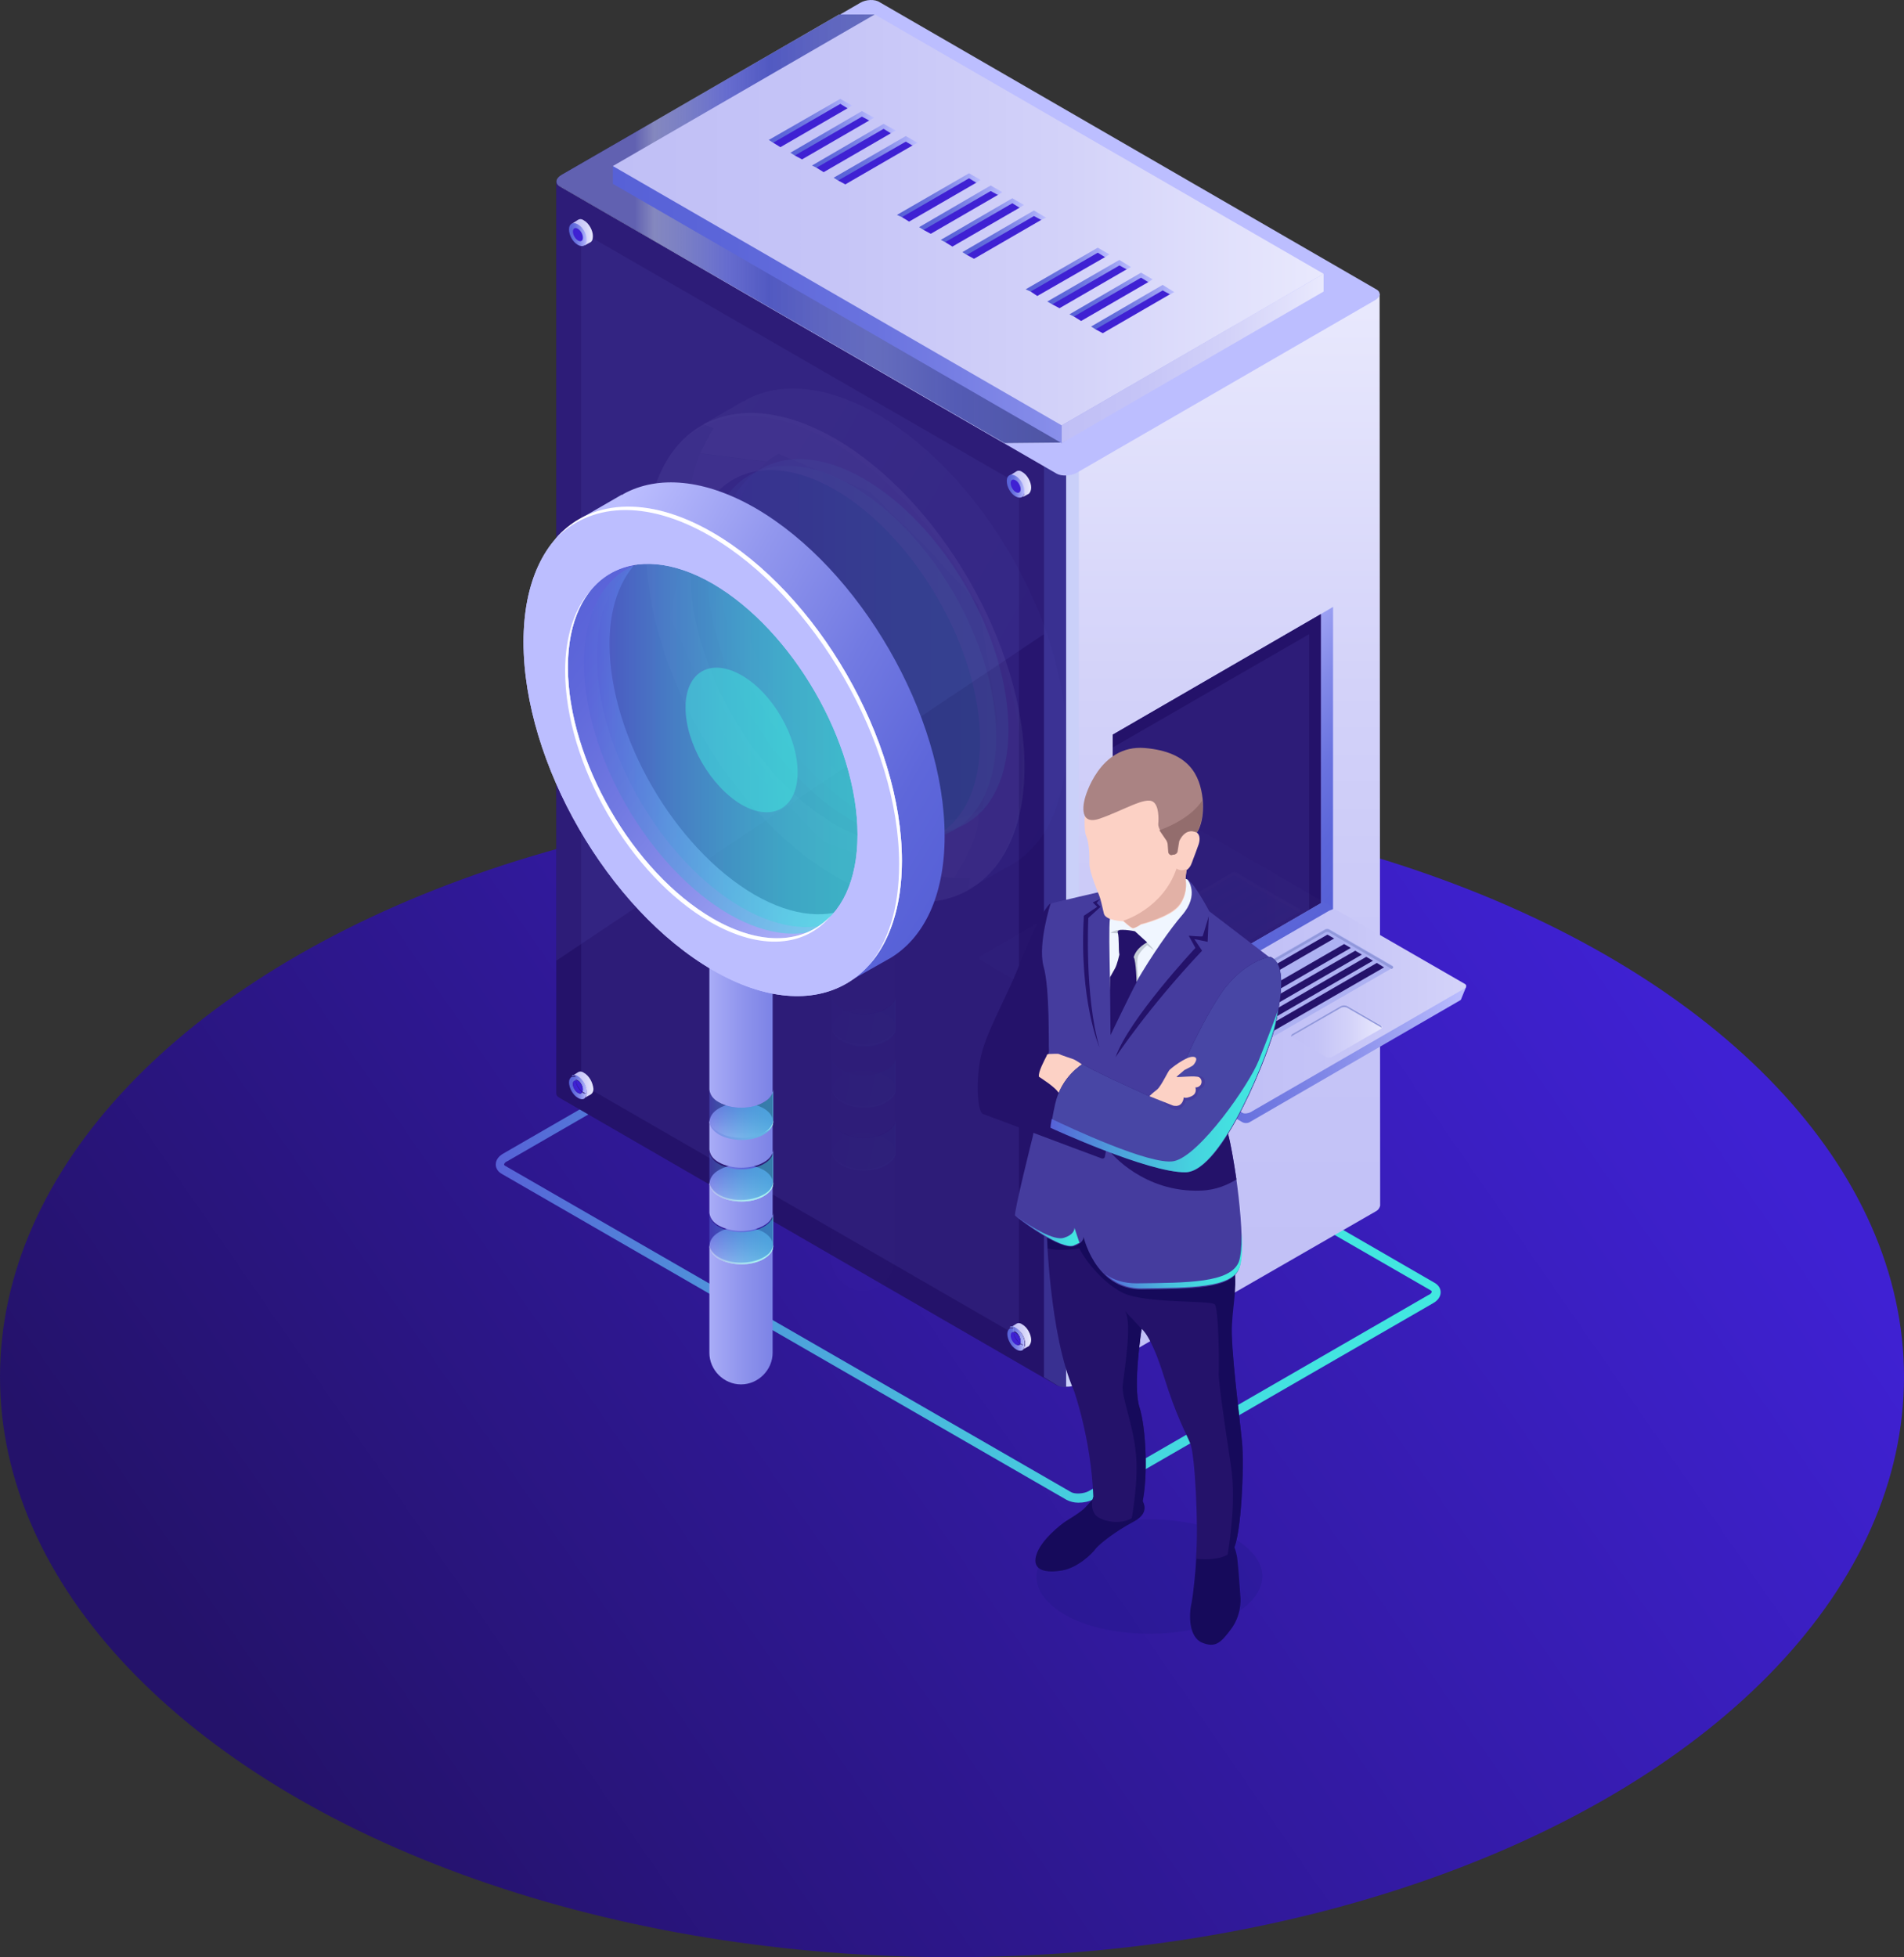 <svg width="361" height="371" viewBox="0 0 361 371" fill="none" xmlns="http://www.w3.org/2000/svg">
<rect x="0" y="0" width="361" height="371" fill="#333333" stroke="none"/>
<ellipse cx="180.5" cy="261" rx="180.5" ry="110" fill="url(#paint0_linear)"/>
<path d="M207.295 284.215L271.674 247.057C272.621 246.53 273.146 245.793 273.146 244.951C273.146 244.215 272.726 243.583 271.989 243.162L164.901 181.267C163.534 180.53 161.325 180.53 159.852 181.478L95.473 218.636C94.526 219.162 94 219.899 94 220.741C94 221.478 94.421 222.109 95.157 222.53L202.245 284.32C202.876 284.636 203.613 284.846 204.454 284.846C205.506 284.846 206.453 284.636 207.295 284.215ZM95.894 221.057C95.683 220.951 95.578 220.846 95.578 220.741C95.578 220.636 95.683 220.32 96.209 220.109L160.588 182.951C161.535 182.425 163.218 182.32 163.954 182.741L271.148 244.53C271.358 244.636 271.463 244.741 271.463 244.846C271.463 244.951 271.358 245.267 270.832 245.478L206.453 282.636C205.506 283.162 203.823 283.267 203.087 282.846L95.894 221.057Z" fill="url(#paint1_linear)"/>
<path d="M200.983 80.319H211.292C209.714 76.846 208.767 74.635 208.767 74.635L105.466 34.319V206.951C105.466 206.951 105.466 206.951 105.466 207.056V207.267C105.466 207.583 105.677 207.899 106.097 208.109L200.247 262.53C200.457 262.636 200.667 262.741 200.878 262.741V80.319H200.983Z" fill="#24126A"/>
<path d="M261.575 55.688L202.14 89.583V193.478V262.846C202.771 262.846 203.508 262.636 204.034 262.32L260.734 229.688C261.365 229.372 261.575 228.951 261.68 228.53L261.575 55.688Z" fill="url(#paint2_linear)"/>
<path d="M197.932 37.688V191.056V235.793V261.057L200.352 262.53C200.772 262.846 201.404 262.951 202.14 262.951C202.876 262.951 202.876 262.53 203.402 262.215L203.928 262.004L203.402 235.478V193.899L204.665 37.688H197.932Z" fill="#393091"/>
<path d="M204.559 235.793V194.951V88.214L202.14 89.582V193.477V262.846C202.245 262.846 202.456 262.846 202.561 262.846H202.666C202.982 262.846 203.297 262.741 203.613 262.636C203.613 262.636 203.613 262.636 203.718 262.636C203.823 262.53 204.034 262.53 204.139 262.425L204.665 262.109V235.793H204.559Z" fill="#CAD0F9"/>
<g opacity="0.51">
<path opacity="0.51" d="M110.2 43.898L193.199 91.793V253.372L110.2 205.478V43.898Z" fill="#453C9E"/>
</g>
<g opacity="0.51">
<path opacity="0.51" d="M105.466 182.109L197.932 120.214V88.319L105.466 34.424V182.109Z" fill="#453C9E"/>
</g>
<path d="M200.352 89.793L106.203 35.372C105.256 34.846 105.361 33.898 106.518 33.267L163.113 0.53C164.165 -0.102 165.848 -0.207 166.795 0.424L260.944 54.846C261.891 55.372 261.786 56.319 260.628 56.951L204.034 89.688C202.982 90.214 201.299 90.319 200.352 89.793Z" fill="#BCBEFF"/>
<path d="M165.848 2.74H159.115L106.413 33.161C105.361 33.793 105.151 34.74 106.097 35.267L108.622 36.74L190.464 84.004L201.193 83.898L165.848 2.74Z" fill="url(#paint3_linear)"/>
<path opacity="0.78" d="M165.848 2.74H159.115L106.413 33.161C105.361 33.793 105.151 34.74 106.097 35.267L108.622 36.74L190.464 84.004L201.193 83.898L165.848 2.74Z" fill="url(#paint4_linear)"/>
<path d="M165.848 6.109L120.614 32.319L116.196 31.477V34.846L201.299 84.004L244.428 54.635L165.848 6.109Z" fill="url(#paint5_linear)"/>
<path d="M250.951 51.898V55.267L201.299 84.004V80.635L250.951 51.898Z" fill="url(#paint6_linear)"/>
<path d="M201.299 80.635L116.196 31.477L165.848 2.74L250.95 51.898L201.299 80.635Z" fill="url(#paint7_linear)"/>
<path d="M147.965 27.898L146.597 27.056L146.703 26.424L159.326 19.161L161.009 20.003L160.694 20.529L147.965 27.898Z" fill="#3F21D3"/>
<path d="M159.326 19.688L160.693 20.53L161.535 20.003L159.326 18.74L145.756 26.53L146.597 27.056L159.326 19.688Z" fill="url(#paint8_linear)"/>
<path d="M152.068 30.213L150.7 29.477L150.805 28.845L163.429 21.477L165.112 22.319L164.796 22.845L152.068 30.213Z" fill="#3F21D3"/>
<path d="M163.429 22.109L164.796 22.846L165.743 22.319L163.429 21.056L149.858 28.951L150.7 29.477L163.429 22.109Z" fill="url(#paint9_linear)"/>
<path d="M156.17 32.635L154.803 31.792L154.908 31.161L167.531 23.898L169.214 24.74L168.899 25.266L156.17 32.635Z" fill="#3F21D3"/>
<path d="M167.531 24.424L168.899 25.267L169.845 24.74L167.531 23.477L153.961 31.372L154.802 31.793L167.531 24.424Z" fill="url(#paint10_linear)"/>
<path d="M160.273 34.95L158.905 34.214L159.01 33.582L171.634 26.213L173.422 27.056L173.001 27.582L160.273 34.95Z" fill="#3F21D3"/>
<path d="M171.739 26.846L173.001 27.582L173.948 27.056L171.739 25.793L158.064 33.688L158.905 34.214L171.739 26.846Z" fill="url(#paint11_linear)"/>
<path d="M172.37 42.003L171.003 41.161L171.108 40.529L183.626 33.266L185.414 34.108L185.099 34.635L172.37 42.003Z" fill="#3F21D3"/>
<path d="M183.731 33.793L185.099 34.635L185.94 34.109L183.731 32.846L170.056 40.74L171.003 41.161L183.731 33.793Z" fill="url(#paint12_linear)"/>
<path d="M176.473 44.319L175.105 43.582L175.21 42.95L187.834 35.582L189.517 36.424L189.201 36.95L176.473 44.319Z" fill="#3F21D3"/>
<path d="M187.834 36.214L189.201 36.951L190.043 36.425L187.834 35.161L174.264 43.056L175.105 43.582L187.834 36.214Z" fill="url(#paint13_linear)"/>
<path d="M180.575 46.74L179.208 45.898L179.313 45.266L191.936 38.003L193.619 38.845L193.304 39.371L180.575 46.74Z" fill="#3F21D3"/>
<path d="M191.936 38.53L193.304 39.372L194.145 38.846L191.936 37.582L178.366 45.477L179.208 45.898L191.936 38.53Z" fill="url(#paint14_linear)"/>
<path d="M184.678 49.056L183.31 48.319L183.416 47.687L196.039 40.319L197.722 41.161L197.406 41.687L184.678 49.056Z" fill="#3F21D3"/>
<path d="M196.039 40.951L197.406 41.688L198.353 41.267L196.039 39.898L182.469 47.793L183.31 48.319L196.039 40.951Z" fill="url(#paint15_linear)"/>
<path d="M196.67 56.108L195.408 55.266L195.513 54.635L208.031 47.371L209.819 48.213L209.504 48.74L196.67 56.108Z" fill="#3F21D3"/>
<path d="M208.136 47.898L209.504 48.74L210.345 48.214L208.136 46.951L194.461 54.846L195.408 55.267L208.136 47.898Z" fill="url(#paint16_linear)"/>
<path d="M200.878 58.424L199.51 57.687L199.615 57.056L212.134 49.687L213.922 50.529L213.606 51.056L200.878 58.424Z" fill="#3F21D3"/>
<path d="M212.239 50.319L213.606 51.056L214.448 50.635L212.239 49.267L198.563 57.161L199.51 57.688L212.239 50.319Z" fill="url(#paint17_linear)"/>
<path d="M204.98 60.845L203.613 60.003L203.718 59.371L216.236 52.108L218.025 52.95L217.709 53.477L204.98 60.845Z" fill="#3F21D3"/>
<path d="M216.341 52.635L217.709 53.477L218.551 52.951L216.341 51.688L202.771 59.582L203.613 60.003L216.341 52.635Z" fill="url(#paint18_linear)"/>
<path d="M209.083 63.161L207.716 62.424L207.821 61.792L220.444 54.424L222.127 55.266L221.812 55.792L209.083 63.161Z" fill="#3F21D3"/>
<path d="M220.444 55.056L221.812 55.793L222.653 55.372L220.444 54.003L206.874 61.898L207.715 62.425L220.444 55.056Z" fill="url(#paint19_linear)"/>
<path d="M252.739 172.32L210.976 196.425V139.267L252.739 115.056V172.32Z" fill="#BCBEFF"/>
<path d="M250.424 116.425V171.162L210.976 194.004V196.425L252.739 172.32V115.056L250.424 116.425Z" fill="url(#paint20_linear)"/>
<path d="M277.985 187.056L275.776 188.214L253.265 175.267C252.844 175.056 252.213 175.056 251.792 175.372L212.975 197.793C212.554 197.583 210.871 196.741 210.871 196.741L211.713 198.846C211.713 198.951 211.818 199.056 211.923 199.056L235.592 212.741C236.013 212.951 236.644 212.951 237.065 212.635L276.723 189.688C276.934 189.583 277.039 189.477 277.039 189.372L277.985 187.056Z" fill="url(#paint21_linear)"/>
<path d="M277.67 187.372L237.065 210.846C236.644 211.056 235.908 211.162 235.592 210.951L211.292 196.951C210.871 196.741 210.976 196.32 211.397 196.109L252.002 172.635C252.423 172.425 253.159 172.32 253.475 172.53L277.775 186.53C278.091 186.741 278.091 187.162 277.67 187.372Z" fill="url(#paint22_linear)"/>
<path d="M224.757 205.793V205.372C224.757 205.372 224.757 205.267 224.862 205.372L226.44 206.32L226.545 206.425V206.846C226.545 206.846 226.545 206.951 226.44 206.846L224.862 205.899C224.757 205.899 224.757 205.899 224.757 205.793Z" fill="#2842A2"/>
<path d="M227.071 207.162V206.741C227.071 206.741 227.071 206.635 227.176 206.741L228.754 207.688L228.859 207.793V208.215C228.859 208.215 228.859 208.32 228.754 208.215L227.176 207.267C227.071 207.267 227.071 207.162 227.071 207.162Z" fill="#2842A2"/>
<path d="M217.499 195.583L251.266 176.109C251.476 176.004 251.792 176.004 252.002 176.109L263.995 183.056C264.205 183.162 264.205 183.372 263.995 183.477L230.227 202.951C230.017 203.056 229.701 203.056 229.491 202.951L217.393 196.004C217.393 196.004 217.393 195.688 217.499 195.583Z" fill="#ADB1F2"/>
<path d="M217.499 196.109L217.604 196.214L251.266 176.741C251.476 176.635 251.792 176.635 252.002 176.741L263.889 183.688L263.995 183.583C264.205 183.477 264.205 183.267 263.995 183.162L252.002 176.214C251.792 176.109 251.476 176.109 251.266 176.214L217.499 195.688C217.393 195.688 217.393 196.004 217.499 196.109Z" fill="#9198DB"/>
<path d="M252.949 177.899L223.6 194.846L222.338 194.109L251.687 177.162L252.949 177.899Z" fill="#24126A"/>
<path d="M256.105 179.687L228.649 195.582L227.282 194.845L254.843 178.95L256.105 179.687Z" fill="#24126A"/>
<path d="M258.209 180.951L225.809 199.688L224.547 198.846L256.947 180.214L258.209 180.951Z" fill="#24126A"/>
<path d="M260.313 182.109L227.913 200.846L226.65 200.109L259.05 181.372L260.313 182.109Z" fill="#24126A"/>
<path d="M262.417 183.372L230.017 202.004L228.649 201.267L261.049 182.53L262.417 183.372Z" fill="#24126A"/>
<path d="M221.812 195.899L220.549 196.636L219.182 195.899L220.549 195.056L221.812 195.899Z" fill="#24126A"/>
<path d="M226.44 196.846L223.705 198.425L222.443 197.688L225.178 196.109L226.44 196.846Z" fill="#24126A"/>
<path d="M252.633 200.32L261.785 195.056C262.101 194.846 262.101 194.53 261.785 194.32L255.579 190.741C255.263 190.53 254.632 190.53 254.317 190.741L245.165 196.004C244.849 196.214 244.849 196.53 245.165 196.741L251.371 200.32C251.687 200.53 252.213 200.53 252.633 200.32Z" fill="url(#paint23_linear)"/>
<path d="M245.06 196.32L254.212 191.056C254.527 190.846 255.158 190.846 255.474 191.056L261.68 194.635C261.786 194.741 261.891 194.741 261.891 194.846C261.996 194.635 261.891 194.425 261.68 194.32L255.474 190.741C255.158 190.53 254.527 190.53 254.212 190.741L245.06 196.004C244.849 196.109 244.744 196.32 244.849 196.53C244.954 196.425 244.954 196.32 245.06 196.32Z" fill="#9198DB"/>
<path d="M250.424 116.425L210.976 139.267V194.004L250.424 171.162V116.425Z" fill="#24126A"/>
<path d="M250.424 116.425L210.976 139.267V194.004L250.424 171.162V116.425Z" fill="#24126A"/>
<g opacity="0.51">
<path opacity="0.51" d="M248.215 172.425V120.214L210.976 141.688V194.004L248.215 172.425Z" fill="#453C9E"/>
</g>
<g opacity="0.11">
<path opacity="0.11" d="M252.108 172.53L211.608 195.899C211.187 196.109 210.451 196.214 210.135 196.004L185.94 182.004C185.519 181.793 185.625 181.372 186.045 181.162L226.545 157.793C226.966 157.583 227.702 157.477 228.018 157.688L252.213 171.688C252.528 171.899 252.528 172.214 252.108 172.53Z" fill="url(#paint24_linear)"/>
<path opacity="0.11" d="M211.502 176.741L220.549 171.477C220.865 171.267 220.865 170.951 220.549 170.741L214.343 167.162C214.027 166.951 213.396 166.951 213.08 167.162L204.034 172.425C203.718 172.635 203.718 172.951 204.034 173.162L210.24 176.741C210.556 176.951 211.187 176.951 211.502 176.741Z" fill="url(#paint25_linear)"/>
<path opacity="0.11" d="M204.034 172.635L213.08 167.372C213.396 167.162 214.027 167.162 214.343 167.372L220.549 170.951C220.654 171.056 220.76 171.056 220.76 171.162C220.865 170.951 220.76 170.741 220.549 170.635L214.343 167.056C214.027 166.846 213.396 166.846 213.08 167.056L204.034 172.32C203.823 172.425 203.718 172.635 203.823 172.846C203.823 172.846 203.928 172.741 204.034 172.635Z" fill="#9198DB"/>
</g>
<g opacity="0.11">
<path opacity="0.11" d="M200.036 184.846L233.698 165.372C233.909 165.267 234.224 165.267 234.435 165.372L246.427 172.32C246.637 172.425 246.637 172.635 246.427 172.741L212.87 192.109C212.66 192.214 212.344 192.214 212.134 192.109L200.141 185.162C199.826 185.267 199.826 184.951 200.036 184.846Z" fill="#ADB1F2"/>
<path opacity="0.11" d="M200.035 185.373L200.14 185.478L233.592 166.11C233.803 166.004 234.118 166.004 234.329 166.11L246.216 172.952L246.321 172.846C246.531 172.741 246.531 172.531 246.321 172.425L234.329 165.478C234.118 165.373 233.803 165.373 233.592 165.478L199.93 184.952C199.825 184.952 199.825 185.267 200.035 185.373Z" fill="#9198DB"/>
</g>
<g opacity="0.11">
<path opacity="0.11" d="M243.166 171.898L213.922 188.846L215.079 189.477L244.323 172.635L243.166 171.898Z" fill="#24126A"/>
<path opacity="0.11" d="M240.115 170.109L212.239 186.214L213.396 186.846L241.272 170.846L240.115 170.109Z" fill="#24126A"/>
<path opacity="0.11" d="M210.24 187.372L207.61 188.951L208.767 189.583L211.397 188.109L210.24 187.372Z" fill="#24126A"/>
<path opacity="0.11" d="M212.449 189.688L210.661 190.74L211.818 191.371L213.712 190.319L212.449 189.688Z" fill="#24126A"/>
<path opacity="0.11" d="M238.222 169.056L205.717 187.793L206.874 188.425L239.379 169.688L238.222 169.056Z" fill="#24126A"/>
<path opacity="0.11" d="M236.223 167.898L203.718 186.635L204.875 187.372L237.38 168.529L236.223 167.898Z" fill="#24126A"/>
<path opacity="0.11" d="M234.33 166.741L201.824 185.584L202.982 186.215L235.487 167.478L234.33 166.741Z" fill="#24126A"/>
</g>
<path d="M221.706 146.004L219.392 147.372V145.793L221.706 144.425V146.004Z" fill="#42E8E0"/>
<path d="M221.706 156.741L219.392 158.109V148.846L221.706 147.477V156.741Z" fill="#42E8E0"/>
<path d="M221.706 161.899L219.392 163.267V159.583L221.706 158.214V161.899Z" fill="#42E8E0"/>
<path d="M221.706 167.162L219.392 168.53V164.846L221.706 163.477V167.162Z" fill="#42E8E0"/>
<path d="M225.283 149.162L222.863 150.425V146.846L225.283 145.477V149.162Z" fill="#42E8E0"/>
<path d="M225.283 156.109L222.863 157.477V152.109L225.283 150.74V156.109Z" fill="#42E8E0"/>
<path d="M225.283 162.635L222.863 164.004V159.372L225.283 158.004V162.635Z" fill="#42E8E0"/>
<path d="M221.706 172.425L219.392 173.793V170.109L221.706 168.846V172.425Z" fill="#42E8E0"/>
<path d="M223.495 176.635L219.392 178.951V177.478L223.495 175.056V176.635Z" fill="#42E8E0"/>
<path d="M195.513 92.425C195.513 91.372 194.776 90.004 193.83 89.477C193.409 89.161 192.988 89.161 192.673 89.372L191.515 90.109H192.252C192.252 90.214 192.252 90.319 192.252 90.425C192.252 91.477 192.988 92.846 193.935 93.372C194.04 93.477 194.145 93.477 194.25 93.582L193.935 94.214L195.092 93.582C195.302 93.372 195.513 92.951 195.513 92.425Z" fill="url(#paint26_linear)"/>
<path d="M194.251 93.162C194.251 94.214 193.514 94.635 192.567 94.109C191.621 93.583 190.884 92.32 190.884 91.162C190.884 90.109 191.621 89.688 192.567 90.214C193.514 90.74 194.251 92.109 194.251 93.162Z" fill="url(#paint27_linear)"/>
<path d="M193.514 92.741C193.514 93.372 193.093 93.583 192.567 93.267C192.041 92.951 191.621 92.214 191.621 91.583C191.621 90.951 192.041 90.741 192.567 91.056C193.093 91.372 193.514 92.109 193.514 92.741Z" fill="#3F21D3"/>
<path d="M112.409 44.74C112.409 43.688 111.673 42.319 110.726 41.793C110.305 41.477 109.884 41.477 109.569 41.688L108.412 42.425H109.148C109.148 42.53 109.148 42.635 109.148 42.74C109.148 43.793 109.884 45.161 110.831 45.688C110.936 45.793 111.042 45.793 111.147 45.898L110.831 46.53L111.988 45.898C112.304 45.688 112.409 45.267 112.409 44.74Z" fill="url(#paint28_linear)"/>
<path d="M111.252 45.477C111.252 46.53 110.516 46.951 109.569 46.425C108.622 45.898 107.886 44.635 107.886 43.477C107.886 42.425 108.622 42.004 109.569 42.53C110.516 43.056 111.252 44.319 111.252 45.477Z" fill="url(#paint29_linear)"/>
<path d="M110.516 45.055C110.516 45.687 110.095 45.897 109.569 45.582C109.043 45.266 108.622 44.529 108.622 43.897C108.622 43.266 109.043 43.055 109.569 43.371C110.095 43.687 110.516 44.424 110.516 45.055Z" fill="#3F21D3"/>
<path d="M195.513 254.004C195.513 252.951 194.776 251.583 193.83 251.057C193.409 250.741 192.988 250.741 192.673 250.951L191.515 251.688C191.831 251.478 192.252 251.583 192.673 251.793C193.619 252.32 194.356 253.583 194.356 254.741C194.356 255.267 194.145 255.583 193.935 255.793L195.092 255.162C195.302 254.846 195.513 254.53 195.513 254.004Z" fill="url(#paint30_linear)"/>
<path d="M193.83 254.951C193.725 254.846 193.619 254.846 193.514 254.741C193.304 255.057 192.988 255.057 192.673 254.846C192.147 254.53 191.726 253.793 191.726 253.162C191.726 252.741 191.936 252.53 192.252 252.53C192.252 252.425 192.252 252.214 192.252 252.109C192.252 252.004 192.252 251.899 192.252 251.793H191.515C191.2 252.004 190.989 252.32 190.989 252.846C190.989 253.899 191.726 255.267 192.673 255.793C193.199 256.109 193.619 256.109 193.935 255.899L194.25 255.267C194.04 255.057 193.935 254.951 193.83 254.951Z" fill="url(#paint31_linear)"/>
<path d="M194.25 254.636C194.25 253.583 193.514 252.215 192.567 251.688C192.147 251.372 191.726 251.372 191.41 251.583H192.147C192.147 251.688 192.147 251.794 192.147 251.899C192.147 252.004 192.147 252.215 192.147 252.32C192.252 252.32 192.462 252.32 192.567 252.425C193.093 252.741 193.514 253.478 193.514 254.109C193.514 254.32 193.514 254.425 193.409 254.53C193.514 254.636 193.619 254.741 193.725 254.741C193.83 254.846 193.935 254.846 194.04 254.951L193.725 255.583C194.145 255.583 194.25 255.162 194.25 254.636Z" fill="url(#paint32_linear)"/>
<path d="M194.25 254.636C194.25 253.583 193.514 252.215 192.567 251.688C192.147 251.372 191.726 251.372 191.41 251.583H192.147C192.147 251.688 192.147 251.794 192.147 251.899C192.147 252.004 192.147 252.215 192.147 252.32C192.252 252.32 192.462 252.32 192.567 252.425C193.093 252.741 193.514 253.478 193.514 254.109C193.514 254.32 193.514 254.425 193.409 254.53C193.514 254.636 193.619 254.741 193.725 254.741C193.83 254.846 193.935 254.846 194.04 254.951L193.725 255.583C194.145 255.583 194.25 255.162 194.25 254.636Z" fill="url(#paint33_linear)"/>
<path d="M191.621 253.162C191.621 253.793 192.041 254.53 192.567 254.846C192.988 255.057 193.304 254.951 193.409 254.741C192.778 254.215 192.252 253.372 192.147 252.53C191.831 252.425 191.621 252.741 191.621 253.162Z" fill="#3F21D3"/>
<path d="M193.409 254.741C193.514 254.636 193.514 254.53 193.514 254.32C193.514 253.688 193.093 252.951 192.567 252.636C192.357 252.53 192.252 252.53 192.147 252.53C192.252 253.267 192.778 254.109 193.409 254.741Z" fill="#3F21D3"/>
<path d="M110.726 203.372C110.305 203.057 109.884 203.057 109.569 203.267L108.412 204.004C108.727 203.793 109.148 203.899 109.569 204.109C110.516 204.635 111.252 205.899 111.252 207.057C111.252 207.583 111.042 207.899 110.831 208.109L111.988 207.478C112.304 207.267 112.514 206.951 112.514 206.425C112.409 205.162 111.673 203.899 110.726 203.372Z" fill="url(#paint34_linear)"/>
<path d="M110.726 207.267C110.621 207.162 110.516 207.162 110.41 207.057C110.2 207.372 109.885 207.372 109.569 207.162C109.043 206.846 108.622 206.109 108.622 205.478C108.622 205.057 108.833 204.846 109.148 204.846C109.148 204.741 109.148 204.53 109.148 204.425C109.148 204.32 109.148 204.215 109.148 204.109H108.412C108.096 204.32 107.886 204.636 107.886 205.162C107.886 206.215 108.622 207.583 109.569 208.109C110.095 208.425 110.516 208.425 110.831 208.215L111.147 207.583C111.042 207.372 110.936 207.267 110.726 207.267Z" fill="url(#paint35_linear)"/>
<path d="M111.252 206.951C111.252 205.899 110.516 204.53 109.569 204.004C109.148 203.688 108.727 203.688 108.412 203.899H109.148C109.148 204.004 109.148 204.109 109.148 204.215C109.148 204.32 109.148 204.53 109.148 204.636C109.253 204.636 109.464 204.636 109.569 204.741C110.095 205.057 110.516 205.793 110.516 206.425C110.516 206.636 110.516 206.741 110.41 206.846C110.516 206.951 110.621 207.057 110.726 207.057C110.831 207.162 110.936 207.162 111.042 207.267L110.726 207.899C111.042 207.793 111.252 207.478 111.252 206.951Z" fill="url(#paint36_linear)"/>
<path d="M111.252 206.951C111.252 205.899 110.516 204.53 109.569 204.004C109.148 203.688 108.727 203.688 108.412 203.899H109.148C109.148 204.004 109.148 204.109 109.148 204.215C109.148 204.32 109.148 204.53 109.148 204.636C109.253 204.636 109.464 204.636 109.569 204.741C110.095 205.057 110.516 205.793 110.516 206.425C110.516 206.636 110.516 206.741 110.41 206.846C110.516 206.951 110.621 207.057 110.726 207.057C110.831 207.162 110.936 207.162 111.042 207.267L110.726 207.899C111.042 207.793 111.252 207.478 111.252 206.951Z" fill="url(#paint37_linear)"/>
<path d="M108.622 205.477C108.622 206.108 109.043 206.845 109.569 207.161C109.99 207.371 110.305 207.266 110.41 207.056C109.779 206.529 109.253 205.687 109.148 204.845C108.832 204.74 108.622 205.056 108.622 205.477Z" fill="#3F21D3"/>
<path d="M110.41 206.952C110.516 206.846 110.516 206.741 110.516 206.53C110.516 205.899 110.095 205.162 109.569 204.846C109.358 204.741 109.253 204.741 109.148 204.741C109.253 205.583 109.779 206.425 110.41 206.952Z" fill="#3F21D3"/>
<g opacity="0.2">
<g opacity="0.2">
<path opacity="0.2" d="M159.536 197.267C157.222 195.899 157.222 193.688 159.536 192.32C161.851 190.951 165.638 190.951 168.057 192.32C170.371 193.688 170.371 195.899 168.057 197.267C165.638 198.635 161.851 198.635 159.536 197.267Z" fill="url(#paint38_linear)"/>
<path opacity="0.2" d="M159.536 196.951C161.85 198.32 165.637 198.32 168.057 196.951C169.214 196.32 169.74 195.478 169.845 194.635C169.95 195.583 169.319 196.53 168.057 197.267C165.743 198.635 161.956 198.635 159.536 197.267C158.274 196.53 157.748 195.583 157.748 194.635C157.853 195.478 158.379 196.32 159.536 196.951Z" fill="white"/>
<path opacity="0.2" d="M159.536 208.951C157.222 207.583 157.222 205.372 159.536 204.004C161.851 202.635 165.638 202.635 168.057 204.004C170.371 205.372 170.371 207.583 168.057 208.951C165.638 210.32 161.851 210.32 159.536 208.951Z" fill="url(#paint39_linear)"/>
<path opacity="0.2" d="M159.536 220.846C157.222 219.478 157.222 217.267 159.536 215.899C161.851 214.53 165.638 214.53 168.057 215.899C170.371 217.267 170.371 219.478 168.057 220.846C165.638 222.214 161.851 222.214 159.536 220.846Z" fill="url(#paint40_linear)"/>
<path opacity="0.2" d="M169.739 194.846V188.741C169.739 189.583 169.107 190.53 167.95 191.162C165.636 192.53 161.849 192.53 159.43 191.162C158.272 190.53 157.746 189.688 157.641 188.741V163.056H169.633V238.636C169.633 241.899 166.898 244.636 163.637 244.636C160.376 244.636 157.641 241.899 157.641 238.636V218.109C157.641 219.057 158.167 219.899 159.43 220.635C161.744 222.004 165.531 222.004 167.95 220.635C169.107 220.004 169.739 219.057 169.739 218.214V212.109C169.739 212.951 169.107 213.899 167.95 214.53C165.636 215.899 161.849 215.899 159.43 214.53C158.272 213.899 157.746 213.057 157.641 212.109V206.425C157.641 207.372 158.167 208.214 159.43 208.951C161.744 210.32 165.531 210.32 167.95 208.951C169.107 208.32 169.739 207.372 169.739 206.53V200.425C169.739 201.267 169.107 202.214 167.95 202.846C165.636 204.214 161.849 204.214 159.43 202.846C158.272 202.214 157.746 201.372 157.641 200.425V194.635C157.641 195.583 158.167 196.425 159.43 197.162C161.744 198.53 165.531 198.53 167.95 197.162C169.213 196.635 169.739 195.688 169.739 194.846Z" fill="url(#paint41_linear)"/>
<path opacity="0.2" d="M159.536 208.635C161.85 210.004 165.637 210.004 168.057 208.635C169.214 208.004 169.74 207.162 169.845 206.32C169.95 207.267 169.319 208.214 168.057 208.951C165.743 210.32 161.956 210.32 159.536 208.951C158.274 208.214 157.748 207.267 157.748 206.32C157.853 207.162 158.379 208.004 159.536 208.635Z" fill="white"/>
<path opacity="0.2" d="M159.536 220.53C161.85 221.899 165.637 221.899 168.057 220.53C169.214 219.899 169.74 219.056 169.845 218.214C169.95 219.162 169.319 220.109 168.057 220.846C165.743 222.214 161.956 222.214 159.536 220.846C158.274 220.109 157.748 219.162 157.748 218.214C157.853 219.056 158.379 219.899 159.536 220.53Z" fill="white"/>
<path opacity="0.48" d="M159.536 191.267C161.851 192.635 165.638 192.635 168.057 191.267C169.214 190.635 169.845 189.688 169.845 188.846V194.951C169.845 195.793 169.214 196.741 168.057 197.372C165.743 198.741 161.956 198.741 159.536 197.372C158.379 196.635 157.748 195.793 157.748 194.846V188.951C157.748 189.688 158.379 190.53 159.536 191.267Z" fill="url(#paint42_linear)"/>
<path opacity="0.48" d="M159.536 202.846C161.851 204.214 165.638 204.214 168.057 202.846C169.214 202.214 169.845 201.267 169.845 200.425V206.53C169.845 207.372 169.214 208.32 168.057 208.951C165.743 210.32 161.956 210.32 159.536 208.951C158.379 208.214 157.748 207.372 157.748 206.425V200.53C157.748 201.372 158.379 202.214 159.536 202.846Z" fill="url(#paint43_linear)"/>
<path opacity="0.48" d="M159.536 214.741C161.851 216.109 165.638 216.109 168.057 214.741C169.214 214.109 169.845 213.162 169.845 212.32V218.425C169.845 219.267 169.214 220.214 168.057 220.846C165.743 222.214 161.956 222.214 159.536 220.846C158.379 220.109 157.748 219.267 157.748 218.32V212.425C157.748 213.267 158.379 214.109 159.536 214.741Z" fill="url(#paint44_linear)"/>
</g>
</g>
<g opacity="0.2">
<path opacity="0.2" d="M185.414 153.793C185.73 153.688 185.94 153.477 186.256 153.267L189.201 136.635L185.519 114.53L175.315 103.372L164.796 93.162L148.07 86.214L147.649 86.004C146.808 86.425 146.071 86.846 145.44 87.477C141.232 86.951 137.025 86.425 132.817 85.898C133.553 84.214 134.395 82.635 135.341 81.161L133.343 80.425L140.812 76.109C140.917 76.109 141.022 76.004 141.127 76.004L141.443 75.793C147.86 72.319 156.696 72.951 166.374 78.53C186.15 90.004 202.245 117.793 202.245 140.741C202.245 152.109 198.248 160.109 191.831 163.898C191.726 163.898 191.726 164.004 191.621 164.004L183.626 168.53L183.941 166.425C182.995 166.53 181.943 166.53 180.891 166.425C183.1 162.53 186.045 158.214 185.414 153.793Z" fill="url(#paint45_linear)"/>
<path opacity="0.2" d="M130.397 100.319C130.397 100.004 130.397 99.688 130.397 99.372C130.397 94.214 131.239 89.688 132.712 86.004C136.919 86.53 141.127 87.056 145.335 87.582C141.338 90.74 138.813 96.53 138.813 104.214C138.813 121.688 151.121 142.951 166.269 151.793C173.737 156.109 180.47 156.53 185.414 153.793C186.045 158.214 183.1 162.53 180.891 166.425C177.525 166.214 173.948 165.267 170.161 163.583L171.318 164.951C171.318 164.951 156.38 159.793 156.065 159.477C155.749 159.162 138.392 141.583 138.392 141.583L127.031 117.056L130.397 100.319Z" fill="url(#paint46_linear)"/>
<path opacity="0.5" d="M133.974 107.898C133.974 90.425 146.282 83.267 161.43 92.004C176.578 100.74 188.885 122.004 188.885 139.583C188.885 157.056 176.578 164.214 161.43 155.477C146.176 146.741 133.974 125.372 133.974 107.898Z" fill="url(#paint47_linear)"/>
<path opacity="0.48" d="M136.288 106.635C136.288 89.161 148.596 82.004 163.744 90.74C178.892 99.477 191.2 120.74 191.2 138.319C191.2 155.898 178.892 162.951 163.744 154.214C148.596 145.372 136.288 124.109 136.288 106.635Z" fill="url(#paint48_linear)"/>
<path opacity="0.2" d="M158.379 83.161C178.156 94.635 194.25 122.425 194.25 145.372C194.25 168.32 178.156 177.583 158.379 166.109C138.603 154.635 122.508 126.846 122.508 103.898C122.508 80.951 138.603 71.793 158.379 83.161ZM158.379 156.319C173.527 165.056 185.835 158.004 185.835 140.425C185.835 122.951 173.527 101.688 158.379 92.846C143.231 84.109 130.923 91.161 130.923 108.74C130.923 126.319 143.231 147.583 158.379 156.319Z" fill="#BCBEFF"/>
<path opacity="0.2" d="M158.379 83.161C178.156 94.635 194.25 122.425 194.25 145.372C194.25 168.32 178.156 177.583 158.379 166.109C138.603 154.635 122.508 126.846 122.508 103.898C122.508 80.951 138.603 71.793 158.379 83.161ZM158.379 156.319C173.527 165.056 185.835 158.004 185.835 140.425C185.835 122.951 173.527 101.688 158.379 92.846C143.231 84.109 130.923 91.161 130.923 108.74C130.923 126.319 143.231 147.583 158.379 156.319Z" fill="#BCBEFF"/>
<g opacity="0.2">
<path opacity="0.2" d="M193.725 146.004C193.725 123.056 177.63 95.267 157.853 83.793C145.651 76.74 134.921 77.582 128.399 84.53C134.816 76.951 145.861 75.898 158.379 83.161C178.156 94.635 194.25 122.425 194.25 145.372C194.25 154.214 191.831 160.951 187.834 165.372C191.515 160.951 193.725 154.425 193.725 146.004Z" fill="white"/>
<path opacity="0.2" d="M157.853 156.951C142.705 148.214 130.397 126.951 130.397 109.372C130.397 102.635 132.291 97.372 135.341 94.004C132.501 97.372 130.923 102.319 130.923 108.74C130.923 126.214 143.231 147.477 158.379 156.319C167.636 161.688 175.841 161.056 180.786 155.793C175.947 161.688 167.426 162.53 157.853 156.951Z" fill="white"/>
</g>
</g>
<path d="M136.288 215.056C133.974 213.688 133.974 211.477 136.288 210.109C138.603 208.741 142.39 208.741 144.809 210.109C147.123 211.477 147.123 213.688 144.809 215.056C142.495 216.425 138.603 216.425 136.288 215.056Z" fill="url(#paint49_linear)"/>
<path d="M136.288 214.741C138.603 216.109 142.39 216.109 144.809 214.741C145.966 214.109 146.492 213.267 146.597 212.425C146.703 213.372 146.071 214.32 144.809 215.056C142.495 216.425 138.708 216.425 136.288 215.056C135.026 214.32 134.5 213.372 134.5 212.425C134.605 213.267 135.236 214.109 136.288 214.741Z" fill="white"/>
<path d="M136.288 226.741C133.974 225.372 133.974 223.162 136.288 221.793C138.603 220.425 142.39 220.425 144.809 221.793C147.123 223.162 147.123 225.372 144.809 226.741C142.495 228.109 138.603 228.109 136.288 226.741Z" fill="url(#paint50_linear)"/>
<path d="M136.288 238.53C133.974 237.162 133.974 234.951 136.288 233.583C138.603 232.214 142.39 232.214 144.809 233.583C147.123 234.951 147.123 237.162 144.809 238.53C142.495 239.899 138.603 239.899 136.288 238.53Z" fill="url(#paint51_linear)"/>
<path d="M146.597 212.635V206.53C146.597 207.372 145.965 208.32 144.808 208.951C142.494 210.32 138.707 210.32 136.287 208.951C135.13 208.32 134.604 207.478 134.499 206.53V180.846H146.491V256.425C146.491 259.688 143.756 262.425 140.495 262.425C137.234 262.425 134.499 259.688 134.499 256.425V235.899C134.499 236.846 135.025 237.688 136.287 238.425C138.602 239.793 142.389 239.793 144.808 238.425C145.965 237.793 146.597 236.846 146.597 236.004V229.899C146.597 230.741 145.965 231.688 144.808 232.32C142.494 233.688 138.707 233.688 136.287 232.32C135.13 231.688 134.604 230.846 134.499 229.899V223.899C134.499 224.846 135.025 225.688 136.287 226.425C138.602 227.793 142.389 227.793 144.808 226.425C145.965 225.793 146.597 224.846 146.597 224.004V217.899C146.597 218.741 145.965 219.688 144.808 220.32C142.494 221.688 138.707 221.688 136.287 220.32C135.13 219.688 134.604 218.846 134.499 217.899V212.109C134.499 213.057 135.025 213.899 136.287 214.635C138.602 216.004 142.389 216.004 144.808 214.635C145.965 214.32 146.597 213.478 146.597 212.635Z" fill="url(#paint52_linear)"/>
<path d="M136.288 226.425C138.603 227.793 142.39 227.793 144.809 226.425C145.966 225.793 146.492 224.951 146.597 224.109C146.703 225.057 146.071 226.004 144.809 226.741C142.495 228.109 138.708 228.109 136.288 226.741C135.026 226.004 134.5 225.057 134.5 224.109C134.605 224.951 135.236 225.793 136.288 226.425Z" fill="white"/>
<path d="M136.288 238.32C138.603 239.688 142.39 239.688 144.809 238.32C145.966 237.688 146.492 236.846 146.597 236.004C146.703 236.951 146.071 237.899 144.809 238.635C142.495 240.004 138.708 240.004 136.288 238.635C135.026 237.899 134.5 236.951 134.5 236.004C134.605 236.846 135.236 237.688 136.288 238.32Z" fill="white"/>
<path opacity="0.48" d="M136.288 208.951C138.603 210.32 142.39 210.32 144.809 208.951C145.966 208.32 146.597 207.372 146.597 206.53V212.635C146.597 213.478 145.966 214.425 144.809 215.057C142.495 216.425 138.708 216.425 136.288 215.057C135.131 214.32 134.5 213.478 134.5 212.53V206.635C134.605 207.478 135.131 208.32 136.288 208.951Z" fill="url(#paint53_linear)"/>
<path opacity="0.48" d="M136.288 220.635C138.603 222.004 142.39 222.004 144.809 220.635C145.966 220.004 146.597 219.056 146.597 218.214V224.32C146.597 225.162 145.966 226.109 144.809 226.741C142.495 228.109 138.708 228.109 136.288 226.741C135.131 226.004 134.5 225.162 134.5 224.214V218.32C134.605 219.162 135.131 220.004 136.288 220.635Z" fill="url(#paint54_linear)"/>
<path opacity="0.48" d="M136.288 232.53C138.603 233.898 142.39 233.898 144.809 232.53C145.966 231.898 146.597 230.951 146.597 230.109V236.214C146.597 237.056 145.966 238.004 144.809 238.635C142.495 240.004 138.708 240.004 136.288 238.635C135.131 237.899 134.5 237.056 134.5 236.109V230.214C134.605 230.951 135.131 231.898 136.288 232.53Z" fill="url(#paint55_linear)"/>
<path d="M162.271 171.583C162.587 171.477 162.797 171.267 163.113 171.056L166.058 154.425L162.376 132.319L152.173 121.162L141.653 110.951L124.927 104.004L124.506 103.793C123.665 104.214 122.928 104.635 122.297 105.267C118.09 104.74 113.882 104.214 109.674 103.688C110.41 102.004 111.252 100.425 112.199 98.951L110.2 98.214L117.669 93.898C117.774 93.793 117.879 93.793 117.984 93.793L118.3 93.582C124.717 90.109 133.553 90.74 143.231 96.319C163.008 107.793 179.102 135.583 179.102 158.53C179.102 169.898 175.105 177.898 168.688 181.688C168.583 181.688 168.583 181.793 168.478 181.793L160.483 186.32L160.904 184.004C159.957 184.109 158.905 184.109 157.853 184.004C159.852 180.32 162.902 176.004 162.271 171.583Z" fill="url(#paint56_linear)"/>
<path d="M107.149 118.109C107.149 117.793 107.149 117.477 107.149 117.162C107.149 112.004 107.991 107.477 109.464 103.793C113.671 104.319 117.879 104.846 122.087 105.372C118.09 108.53 115.565 114.319 115.565 122.004C115.565 139.477 127.873 160.741 143.021 169.583C150.49 173.899 157.222 174.32 162.166 171.583C162.797 176.004 159.852 180.32 157.643 184.214C154.277 184.004 150.7 183.056 146.913 181.372L148.07 182.741C148.07 182.741 133.132 177.583 132.817 177.267C132.501 176.951 115.144 159.372 115.144 159.372L103.783 134.846L107.149 118.109Z" fill="url(#paint57_linear)"/>
<path opacity="0.5" d="M110.726 125.688C110.726 108.214 123.034 101.056 138.182 109.793C153.33 118.53 165.637 139.793 165.637 157.372C165.637 174.846 153.33 182.004 138.182 173.267C123.034 164.425 110.726 143.162 110.726 125.688Z" fill="url(#paint58_linear)"/>
<path opacity="0.48" d="M113.145 124.425C113.145 106.951 125.453 99.793 140.601 108.53C155.749 117.267 168.057 138.53 168.057 156.109C168.057 173.583 155.749 180.741 140.601 172.004C125.348 163.162 113.145 141.898 113.145 124.425Z" fill="url(#paint59_linear)"/>
<path opacity="0.48" d="M129.977 134.109C129.977 127.372 134.71 124.635 140.601 128.004C146.492 131.372 151.226 139.583 151.226 146.425C151.226 153.161 146.492 155.898 140.601 152.53C134.71 149.056 129.977 140.846 129.977 134.109Z" fill="url(#paint60_linear)"/>
<path d="M135.131 100.951C154.908 112.425 171.002 140.214 171.002 163.162C171.002 186.109 154.908 195.372 135.131 183.899C115.354 172.425 99.26 144.635 99.26 121.688C99.26 98.846 115.354 89.477 135.131 100.951ZM135.131 174.109C150.279 182.846 162.587 175.793 162.587 158.214C162.587 140.741 150.279 119.477 135.131 110.635C119.983 101.898 107.675 108.951 107.675 126.53C107.78 144.109 119.983 165.372 135.131 174.109Z" fill="#BCBEFF"/>
<path d="M135.131 100.951C154.908 112.425 171.002 140.214 171.002 163.162C171.002 186.109 154.908 195.372 135.131 183.899C115.354 172.425 99.26 144.635 99.26 121.688C99.26 98.846 115.354 89.477 135.131 100.951ZM135.131 174.109C150.279 182.846 162.587 175.793 162.587 158.214C162.587 140.741 150.279 119.477 135.131 110.635C119.983 101.898 107.675 108.951 107.675 126.53C107.78 144.109 119.983 165.372 135.131 174.109Z" fill="#BCBEFF"/>
<path d="M170.476 163.793C170.476 140.846 154.382 113.056 134.605 101.583C122.403 94.53 111.673 95.372 105.151 102.319C111.567 94.74 122.613 93.688 135.131 100.951C154.908 112.425 171.002 140.214 171.002 163.162C171.002 172.004 168.583 178.741 164.586 183.162C168.373 178.741 170.476 172.214 170.476 163.793Z" fill="white"/>
<path d="M134.605 174.741C119.457 166.004 107.149 144.741 107.149 127.162C107.149 120.425 109.043 115.162 112.093 111.793C109.253 115.162 107.675 120.109 107.675 126.53C107.675 144.004 119.983 165.267 135.131 174.109C144.388 179.478 152.593 178.846 157.537 173.583C152.699 179.478 144.283 180.32 134.605 174.741Z" fill="white"/>
<path opacity="0.2" d="M217.919 309.688C234.435 309.688 244.639 300.636 236.434 293.372C232.647 290.004 225.493 288.004 217.919 288.004C201.404 288.004 191.2 297.057 199.405 304.32C203.192 307.688 210.24 309.688 217.919 309.688Z" fill="#18187A"/>
<path d="M207.295 284.109C207.295 284.109 206.558 284.846 205.822 285.688C205.086 286.53 202.982 287.793 202.14 288.32C201.299 288.846 197.301 291.899 196.46 294.846C195.618 297.793 198.458 298.214 201.404 297.688C204.349 297.162 207.084 294.53 207.821 293.478C208.662 292.53 211.397 290.32 214.974 288.425C218.551 286.53 216.341 284.109 216.341 284.109H207.295Z" fill="#160A5B"/>
<path d="M233.909 292.952C233.909 292.952 234.54 294.32 234.645 296.004C234.856 297.689 235.066 301.478 235.171 302.531C235.276 303.583 235.276 306.32 233.383 308.846C231.489 311.373 230.437 312.425 227.913 311.373C225.388 310.32 225.388 306.11 225.914 303.899C226.335 301.689 226.756 296.741 226.756 296.215C226.756 295.688 226.861 295.373 226.861 295.373L233.909 292.952Z" fill="#160A5B"/>
<path d="M198.458 233.478C198.458 233.478 198.984 253.162 203.613 263.583C203.613 263.583 206.874 272.741 207.295 283.688C207.295 283.688 206.558 285.583 207.61 287.057C208.662 288.636 215.395 290.004 216.552 284.951C217.709 279.899 217.288 270.53 216.026 266.636C214.764 262.741 216.447 251.899 216.447 251.899C216.447 251.899 218.235 253.057 220.654 260.846C223.074 268.636 224.862 271.583 225.704 273.688C226.545 275.794 227.282 289.057 226.756 295.478C226.756 295.478 232.226 296.215 233.804 293.688C235.382 291.057 235.908 277.583 235.487 273.267C235.066 268.951 233.278 255.162 233.488 250.951C233.699 246.741 234.645 243.267 233.699 238.951C232.752 234.741 204.034 225.267 204.034 225.267L198.458 233.478Z" fill="#24126A"/>
<path d="M233.593 250.951C233.804 246.741 234.75 243.267 233.804 238.951C233.488 237.372 229.175 235.057 223.915 232.741C215.079 231.899 203.928 231.057 203.192 231.162C202.456 231.267 200.667 232.004 199.195 232.53L198.564 233.478C198.564 233.478 198.564 234.635 198.669 236.635C200.773 237.267 204.665 236.635 204.665 236.635C205.191 238.004 208.662 242.951 212.87 245.057C217.183 247.162 229.596 246.425 230.332 247.267C231.069 248.109 231.174 258.846 231.069 260.214C230.963 261.583 232.226 270.214 233.383 277.793C234.54 285.267 232.752 294.425 232.752 294.741C233.173 294.53 233.488 294.215 233.804 293.793C235.382 291.162 235.908 277.688 235.487 273.372C235.066 268.951 233.278 255.267 233.593 250.951Z" fill="#160A5B"/>
<path d="M208.136 169.162C208.136 169.162 201.719 170.635 199.615 171.162C199.3 171.267 198.984 171.477 198.879 171.793C198.248 173.372 196.67 178.214 197.827 185.372C199.3 194.109 198.774 200.004 198.774 200.004L195.828 215.372C195.828 215.372 192.147 230.004 192.462 230.425C192.778 230.846 200.983 237.056 203.613 236.214C206.137 235.372 205.296 233.899 205.296 233.899C205.296 233.899 207.4 244.53 216.552 244.425C225.809 244.32 233.278 244.32 234.856 240.635C236.434 236.951 234.435 221.267 232.857 215.056C231.279 208.846 227.387 196.53 227.387 196.53L240.852 181.583L229.28 172.741C229.28 172.741 226.545 167.583 225.388 166.951C224.231 166.319 223.705 166.846 223.705 166.846L208.136 169.162Z" fill="#453C9E"/>
<path d="M203.718 232.741C203.718 233.267 203.403 234.109 201.719 234.636C199.931 235.267 195.513 232.636 192.673 230.53C194.145 231.688 201.193 236.846 203.508 236.109C204.034 235.899 204.349 235.688 204.665 235.583C204.244 234.32 203.929 233.372 203.718 232.741Z" fill="url(#paint61_linear)"/>
<path d="M234.856 239.267C233.173 243.162 225.283 243.162 215.5 243.267C213.08 243.267 211.082 242.635 209.504 241.478C211.187 243.057 213.501 244.32 216.657 244.214C225.914 244.109 233.383 244.109 234.961 240.425C235.487 239.162 235.592 236.741 235.487 233.688C235.382 236.214 235.277 238.214 234.856 239.267Z" fill="url(#paint62_linear)"/>
<path d="M225.178 166.741C225.178 166.741 227.492 169.583 224.126 173.477C222.022 175.899 218.445 180.951 215.395 186.214C213.501 189.478 211.713 191.267 210.766 194.109C210.766 194.109 210.661 190.741 210.451 185.478C210.345 180.53 210.24 175.477 210.451 174.109C210.977 171.477 222.548 165.372 225.178 166.741Z" fill="#F0F6FF"/>
<path d="M216.341 175.267C216.341 175.267 215.184 176.004 214.764 176.004C214.343 175.898 212.975 174.635 212.975 174.635C212.975 174.635 209.609 174.53 209.293 173.162C208.978 171.793 208.662 170.32 208.347 169.583C208.031 168.846 206.558 165.267 206.558 163.793C206.558 162.32 206.558 159.793 205.927 158.425C205.296 157.056 204.454 143.372 217.709 143.688C230.964 144.109 226.861 157.793 226.861 157.793C226.861 157.793 227.808 158.214 227.282 160.004C226.651 161.793 226.545 162.004 226.23 162.846C225.914 163.688 225.809 164.32 224.967 164.951L224.757 166.635C224.757 166.635 225.388 169.162 223.705 171.583C222.022 173.898 216.341 175.267 216.341 175.267Z" fill="#FCD1C5"/>
<path d="M199.195 171.267C199.195 171.267 197.827 171.477 193.199 183.056C190.674 189.478 186.677 196.109 185.835 200.951C184.993 205.688 185.414 210.846 186.361 211.162C187.308 211.478 203.718 217.688 208.873 219.583C209.188 219.688 209.504 219.478 209.504 219.162L210.977 211.162L200.773 207.162C200.773 207.162 198.774 204.741 196.986 203.899C196.986 203.899 198.984 200.109 198.879 199.057C198.774 198.004 199.09 187.372 197.827 183.056C196.775 178.846 199.195 171.267 199.195 171.267Z" fill="#24126A"/>
<path d="M205.191 201.793C205.191 201.793 203.823 200.846 203.402 200.741C203.087 200.635 201.193 200.004 200.773 199.793C200.457 199.688 199.405 199.793 198.879 199.793C198.669 199.793 198.458 199.899 198.458 200.109C198.038 200.951 196.775 203.267 196.986 204.109C196.986 204.109 200.352 206.214 200.773 207.267L201.299 207.372C201.299 207.372 203.613 202.425 205.191 201.793Z" fill="#FCD1C5"/>
<path d="M232.857 214.951C232.436 213.478 231.91 211.583 231.384 209.688L210.661 218.53C210.661 218.53 216.867 226.109 227.702 225.688C230.648 225.583 232.857 224.53 234.435 223.583C233.909 220.109 233.383 216.951 232.857 214.951Z" fill="#24126A"/>
<path d="M240.852 181.372C240.852 181.372 235.382 182.109 230.964 189.162C226.545 196.109 223.389 204.214 223.389 204.214L223.284 205.162C222.864 207.583 220.339 208.951 218.13 207.899C213.501 205.793 206.558 202.635 205.296 201.688C205.296 201.688 201.193 204.004 200.036 209.372C199.09 213.688 199.405 213.688 199.405 213.688C199.405 213.688 217.814 222.32 224.862 222.214C231.91 222.109 240.957 198.741 241.904 194.004C242.851 189.162 244.008 182.741 240.852 181.372Z" fill="#24126A"/>
<path d="M240.852 181.372C240.852 181.372 235.382 182.109 230.964 189.162C226.545 196.109 223.389 204.214 223.389 204.214L223.284 205.162C222.864 207.583 220.339 208.951 218.13 207.899C213.501 205.793 206.558 202.635 205.296 201.688C205.296 201.688 201.193 204.004 200.036 209.372C199.09 213.688 199.405 213.688 199.405 213.688C199.405 213.688 217.814 222.32 224.862 222.214C231.91 222.109 240.957 198.741 241.904 194.004C242.851 189.162 244.008 182.741 240.852 181.372Z" fill="#4846A5"/>
<path d="M220.654 209.056C220.654 209.056 222.969 211.267 224.021 210.004C225.073 208.846 224.757 208.635 224.757 208.635C224.757 208.635 226.861 208.635 227.071 207.267C227.282 206.004 228.334 206.635 228.439 205.162C228.544 203.688 226.756 204.004 226.756 204.004L220.654 209.056Z" fill="#453C9E"/>
<path d="M217.919 207.793C217.919 207.793 218.55 207.162 219.392 206.53C220.234 205.793 221.496 202.951 221.812 202.741C222.022 202.53 224.757 200.32 226.124 200.32C227.492 200.32 226.44 201.793 226.124 202.004C225.809 202.214 224.547 202.846 224.547 202.846C224.547 202.846 223.179 204.004 223.074 204.109C222.969 204.32 226.756 203.793 227.387 204.214C228.018 204.635 227.913 205.583 227.387 205.899C226.966 206.214 226.65 206.109 226.65 206.109C226.65 206.109 227.071 207.267 225.914 207.793C224.757 208.32 224.441 208.004 224.441 208.004C224.441 208.004 224.336 210.004 222.443 209.583L217.919 207.793Z" fill="#FCD1C5"/>
<path d="M205.717 151.267C205.717 151.267 204.034 156.741 208.557 155.162C213.08 153.583 217.183 150.951 218.656 152.004C219.708 152.741 219.708 155.056 219.602 156.214C219.602 156.53 219.708 156.951 219.918 157.267L221.285 159.267C221.391 159.477 221.496 159.793 221.496 160.004L221.601 161.372C221.601 161.688 221.917 162.004 222.232 162.004H222.548C222.863 162.004 223.179 161.793 223.284 161.477L223.6 159.477C223.6 159.477 224.652 156.741 226.966 157.793C226.966 157.793 228.439 155.793 228.018 151.372C227.492 147.056 225.598 142.53 217.078 141.793C208.346 141.056 205.717 151.267 205.717 151.267Z" fill="#AA8383"/>
<path d="M218.761 180.109L217.499 179.162C217.499 179.162 216.341 180.109 215.815 181.162C215.395 182.214 215.815 185.478 215.815 185.478L215.395 186.109L214.869 185.267L214.448 181.372C214.448 181.372 214.869 178.53 214.974 178.425C214.974 178.32 217.393 178.635 217.393 178.635C217.393 178.635 218.34 179.372 218.761 180.109Z" fill="#C4CCD6"/>
<path d="M212.554 176.214C212.554 176.214 211.187 176.32 210.556 176.846C210.556 176.846 212.028 176.951 212.239 176.951C212.449 176.951 212.554 176.214 212.554 176.214Z" fill="#C4CCD6"/>
<path d="M215.184 176.53L217.499 178.635C217.499 178.635 215.5 179.583 214.974 181.372C214.974 181.372 212.449 181.793 212.239 180.951C212.029 180.004 212.239 177.793 211.923 176.741C211.608 175.793 215.184 176.53 215.184 176.53Z" fill="#24126A"/>
<path d="M212.239 180.951C212.239 180.951 211.818 182.846 211.397 183.583C210.977 184.32 210.451 185.267 210.451 185.267L210.556 196.214C210.556 196.214 214.553 187.899 215.5 186.214C215.5 186.214 215.395 182.214 214.974 181.478C214.553 180.635 212.239 180.951 212.239 180.951Z" fill="#24126A"/>
<path d="M223.074 164.635C220.444 172.32 212.975 174.53 212.975 174.53C212.975 174.53 214.343 175.793 214.764 175.899C215.184 176.004 216.341 175.162 216.341 175.162C216.341 175.162 222.022 173.793 223.705 171.372C225.388 168.951 224.757 166.425 224.757 166.425L224.967 164.741C223.81 165.267 223.074 164.635 223.074 164.635Z" fill="#E2B1A6"/>
<path d="M229.175 173.688C229.175 173.688 228.123 177.267 228.018 177.477C227.913 177.583 225.388 177.372 225.388 177.372L226.65 179.688C226.65 179.688 214.027 193.162 211.502 200.425C211.502 200.425 217.499 191.267 227.913 180.214L226.44 178.004L228.965 178.53L229.175 173.688Z" fill="#24126A"/>
<path d="M208.557 170.425L207.926 171.162L208.662 171.899L206.348 174.004C206.348 174.004 205.611 188.741 208.452 198.53C208.452 198.53 204.56 189.583 205.506 173.583L208.031 171.899L207.189 171.056L208.557 170.425Z" fill="#24126A"/>
<path d="M216.447 251.899L213.291 248.53C214.764 250.636 213.08 260.32 212.87 262.636C212.66 264.846 214.658 269.478 215.29 274.846C216.026 280.215 214.553 287.899 214.553 287.899C215.5 287.372 216.236 286.425 216.552 285.057C217.709 280.004 217.288 270.636 216.026 266.741C214.764 262.741 216.447 251.899 216.447 251.899Z" fill="#160A5B"/>
<path d="M224.757 222.214C231.805 222.109 240.852 198.741 241.798 194.004C242.009 193.162 242.114 192.32 242.324 191.478C242.324 191.583 240.431 196.635 238.643 201.057C236.854 205.583 227.387 219.162 222.548 220.109C218.13 220.951 202.456 213.583 199.405 212.109C199.089 213.793 199.195 213.793 199.195 213.793C199.195 213.793 217.709 222.32 224.757 222.214Z" fill="url(#paint63_linear)"/>
<path d="M222.443 162.004C222.758 162.004 223.074 161.793 223.179 161.477L223.495 159.477C223.495 159.477 224.547 156.741 226.861 157.793C226.861 157.793 228.334 155.898 227.913 151.793C225.388 155.583 219.813 157.372 219.813 157.372L221.18 159.372C221.286 159.583 221.391 159.898 221.391 160.109L221.496 161.477C221.496 161.793 221.812 162.109 222.127 162.109L222.443 162.004Z" fill="#936D6D"/>
<defs>
<linearGradient id="paint0_linear" x1="305" y1="170" x2="55" y2="343" gradientUnits="userSpaceOnUse">
<stop stop-color="#3F21D3"/>
<stop offset="1" stop-color="#24126A"/>
</linearGradient>
<linearGradient id="paint1_linear" x1="94.005" y1="232.802" x2="273.111" y2="232.802" gradientUnits="userSpaceOnUse">
<stop stop-color="#5761D7"/>
<stop offset="0.073" stop-color="#5472D8"/>
<stop offset="0.279" stop-color="#4E9CDB"/>
<stop offset="0.48" stop-color="#49BDDD"/>
<stop offset="0.671" stop-color="#45D5DF"/>
<stop offset="0.849" stop-color="#43E3E0"/>
<stop offset="1" stop-color="#42E8E0"/>
</linearGradient>
<linearGradient id="paint2_linear" x1="231.862" y1="262.879" x2="231.862" y2="55.662" gradientUnits="userSpaceOnUse">
<stop stop-color="#C0BFF6"/>
<stop offset="0.294" stop-color="#C5C4F7"/>
<stop offset="0.64" stop-color="#D3D2F9"/>
<stop offset="1" stop-color="#E9E9FD"/>
</linearGradient>
<linearGradient id="paint3_linear" x1="120.403" y1="43.434" x2="216.183" y2="43.434" gradientUnits="userSpaceOnUse">
<stop/>
<stop offset="0.047" stop-color="#2F2F2F"/>
<stop offset="0.098" stop-color="#5A5A5A"/>
<stop offset="0.155" stop-color="#828282"/>
<stop offset="0.216" stop-color="#A4A4A4"/>
<stop offset="0.283" stop-color="#C0C0C0"/>
<stop offset="0.357" stop-color="#D7D7D7"/>
<stop offset="0.442" stop-color="#E9E9E9"/>
<stop offset="0.544" stop-color="#F6F6F6"/>
<stop offset="0.681" stop-color="#FDFDFD"/>
<stop offset="1" stop-color="white"/>
</linearGradient>
<linearGradient id="paint4_linear" x1="120.403" y1="43.434" x2="216.183" y2="43.434" gradientUnits="userSpaceOnUse">
<stop stop-color="#7D7DE3"/>
<stop offset="0.037" stop-color="#9FA3EA"/>
<stop offset="0.106" stop-color="#7F86E3"/>
<stop offset="0.182" stop-color="#5A62E0"/>
<stop offset="0.266" stop-color="#343EC4"/>
<stop offset="0.363" stop-color="#3B44B9"/>
<stop offset="0.48" stop-color="#3E48B0"/>
<stop offset="0.636" stop-color="#252EA1"/>
<stop offset="1" stop-color="#161D76"/>
</linearGradient>
<linearGradient id="paint5_linear" x1="116.177" y1="45.05" x2="244.387" y2="45.05" gradientUnits="userSpaceOnUse">
<stop stop-color="#5761D7"/>
<stop offset="0.178" stop-color="#5C66D9"/>
<stop offset="0.388" stop-color="#6A73DF"/>
<stop offset="0.613" stop-color="#8289E8"/>
<stop offset="0.849" stop-color="#A3A7F5"/>
<stop offset="1" stop-color="#BCBEFF"/>
</linearGradient>
<linearGradient id="paint6_linear" x1="201.292" y1="67.96" x2="250.94" y2="67.96" gradientUnits="userSpaceOnUse">
<stop stop-color="#C0BFF6"/>
<stop offset="0.294" stop-color="#C5C4F7"/>
<stop offset="0.64" stop-color="#D3D2F9"/>
<stop offset="1" stop-color="#E9E9FD"/>
</linearGradient>
<linearGradient id="paint7_linear" x1="116.177" y1="41.697" x2="250.94" y2="41.697" gradientUnits="userSpaceOnUse">
<stop stop-color="#C0BFF6"/>
<stop offset="0.294" stop-color="#C5C4F7"/>
<stop offset="0.64" stop-color="#D3D2F9"/>
<stop offset="1" stop-color="#E9E9FD"/>
</linearGradient>
<linearGradient id="paint8_linear" x1="145.72" y1="22.896" x2="161.576" y2="22.896" gradientUnits="userSpaceOnUse">
<stop stop-color="#5761D7"/>
<stop offset="0.178" stop-color="#5C66D9"/>
<stop offset="0.388" stop-color="#6A73DF"/>
<stop offset="0.613" stop-color="#8289E8"/>
<stop offset="0.849" stop-color="#A3A7F5"/>
<stop offset="1" stop-color="#BCBEFF"/>
</linearGradient>
<linearGradient id="paint9_linear" x1="149.836" y1="25.266" x2="165.692" y2="25.266" gradientUnits="userSpaceOnUse">
<stop stop-color="#5761D7"/>
<stop offset="0.178" stop-color="#5C66D9"/>
<stop offset="0.388" stop-color="#6A73DF"/>
<stop offset="0.613" stop-color="#8289E8"/>
<stop offset="0.849" stop-color="#A3A7F5"/>
<stop offset="1" stop-color="#BCBEFF"/>
</linearGradient>
<linearGradient id="paint10_linear" x1="153.951" y1="27.637" x2="169.808" y2="27.637" gradientUnits="userSpaceOnUse">
<stop stop-color="#5761D7"/>
<stop offset="0.178" stop-color="#5C66D9"/>
<stop offset="0.388" stop-color="#6A73DF"/>
<stop offset="0.613" stop-color="#8289E8"/>
<stop offset="0.849" stop-color="#A3A7F5"/>
<stop offset="1" stop-color="#BCBEFF"/>
</linearGradient>
<linearGradient id="paint11_linear" x1="158.067" y1="30.007" x2="173.924" y2="30.007" gradientUnits="userSpaceOnUse">
<stop stop-color="#5761D7"/>
<stop offset="0.178" stop-color="#5C66D9"/>
<stop offset="0.388" stop-color="#6A73DF"/>
<stop offset="0.613" stop-color="#8289E8"/>
<stop offset="0.849" stop-color="#A3A7F5"/>
<stop offset="1" stop-color="#BCBEFF"/>
</linearGradient>
<linearGradient id="paint12_linear" x1="170.104" y1="37.005" x2="185.961" y2="37.005" gradientUnits="userSpaceOnUse">
<stop stop-color="#5761D7"/>
<stop offset="0.178" stop-color="#5C66D9"/>
<stop offset="0.388" stop-color="#6A73DF"/>
<stop offset="0.613" stop-color="#8289E8"/>
<stop offset="0.849" stop-color="#A3A7F5"/>
<stop offset="1" stop-color="#BCBEFF"/>
</linearGradient>
<linearGradient id="paint13_linear" x1="174.22" y1="39.376" x2="190.076" y2="39.376" gradientUnits="userSpaceOnUse">
<stop stop-color="#5761D7"/>
<stop offset="0.178" stop-color="#5C66D9"/>
<stop offset="0.388" stop-color="#6A73DF"/>
<stop offset="0.613" stop-color="#8289E8"/>
<stop offset="0.849" stop-color="#A3A7F5"/>
<stop offset="1" stop-color="#BCBEFF"/>
</linearGradient>
<linearGradient id="paint14_linear" x1="178.336" y1="41.746" x2="194.192" y2="41.746" gradientUnits="userSpaceOnUse">
<stop stop-color="#5761D7"/>
<stop offset="0.178" stop-color="#5C66D9"/>
<stop offset="0.388" stop-color="#6A73DF"/>
<stop offset="0.613" stop-color="#8289E8"/>
<stop offset="0.849" stop-color="#A3A7F5"/>
<stop offset="1" stop-color="#BCBEFF"/>
</linearGradient>
<linearGradient id="paint15_linear" x1="182.452" y1="44.117" x2="198.308" y2="44.117" gradientUnits="userSpaceOnUse">
<stop stop-color="#5761D7"/>
<stop offset="0.178" stop-color="#5C66D9"/>
<stop offset="0.388" stop-color="#6A73DF"/>
<stop offset="0.613" stop-color="#8289E8"/>
<stop offset="0.849" stop-color="#A3A7F5"/>
<stop offset="1" stop-color="#BCBEFF"/>
</linearGradient>
<linearGradient id="paint16_linear" x1="194.488" y1="51.115" x2="210.345" y2="51.115" gradientUnits="userSpaceOnUse">
<stop stop-color="#5761D7"/>
<stop offset="0.178" stop-color="#5C66D9"/>
<stop offset="0.388" stop-color="#6A73DF"/>
<stop offset="0.613" stop-color="#8289E8"/>
<stop offset="0.849" stop-color="#A3A7F5"/>
<stop offset="1" stop-color="#BCBEFF"/>
</linearGradient>
<linearGradient id="paint17_linear" x1="198.604" y1="53.485" x2="214.461" y2="53.485" gradientUnits="userSpaceOnUse">
<stop stop-color="#5761D7"/>
<stop offset="0.178" stop-color="#5C66D9"/>
<stop offset="0.388" stop-color="#6A73DF"/>
<stop offset="0.613" stop-color="#8289E8"/>
<stop offset="0.849" stop-color="#A3A7F5"/>
<stop offset="1" stop-color="#BCBEFF"/>
</linearGradient>
<linearGradient id="paint18_linear" x1="202.72" y1="55.855" x2="218.577" y2="55.855" gradientUnits="userSpaceOnUse">
<stop stop-color="#5761D7"/>
<stop offset="0.178" stop-color="#5C66D9"/>
<stop offset="0.388" stop-color="#6A73DF"/>
<stop offset="0.613" stop-color="#8289E8"/>
<stop offset="0.849" stop-color="#A3A7F5"/>
<stop offset="1" stop-color="#BCBEFF"/>
</linearGradient>
<linearGradient id="paint19_linear" x1="206.836" y1="58.226" x2="222.693" y2="58.226" gradientUnits="userSpaceOnUse">
<stop stop-color="#5761D7"/>
<stop offset="0.178" stop-color="#5C66D9"/>
<stop offset="0.388" stop-color="#6A73DF"/>
<stop offset="0.613" stop-color="#8289E8"/>
<stop offset="0.849" stop-color="#A3A7F5"/>
<stop offset="1" stop-color="#BCBEFF"/>
</linearGradient>
<linearGradient id="paint20_linear" x1="252.048" y1="170.753" x2="218.454" y2="145.816" gradientUnits="userSpaceOnUse">
<stop stop-color="#5761D7"/>
<stop offset="0.178" stop-color="#5C66D9"/>
<stop offset="0.388" stop-color="#6A73DF"/>
<stop offset="0.613" stop-color="#8289E8"/>
<stop offset="0.849" stop-color="#A3A7F5"/>
<stop offset="1" stop-color="#BCBEFF"/>
</linearGradient>
<linearGradient id="paint21_linear" x1="210.962" y1="193.968" x2="277.974" y2="193.968" gradientUnits="userSpaceOnUse">
<stop stop-color="#5761D7"/>
<stop offset="0.178" stop-color="#5C66D9"/>
<stop offset="0.388" stop-color="#6A73DF"/>
<stop offset="0.613" stop-color="#8289E8"/>
<stop offset="0.849" stop-color="#A3A7F5"/>
<stop offset="1" stop-color="#BCBEFF"/>
</linearGradient>
<linearGradient id="paint22_linear" x1="233.478" y1="191.733" x2="300.526" y2="191.733" gradientUnits="userSpaceOnUse">
<stop stop-color="#C0BFF6"/>
<stop offset="0.294" stop-color="#C5C4F7"/>
<stop offset="0.64" stop-color="#D3D2F9"/>
<stop offset="1" stop-color="#E9E9FD"/>
</linearGradient>
<linearGradient id="paint23_linear" x1="244.832" y1="195.541" x2="261.995" y2="195.541" gradientUnits="userSpaceOnUse">
<stop stop-color="#C0BFF6"/>
<stop offset="0.294" stop-color="#C5C4F7"/>
<stop offset="0.64" stop-color="#D3D2F9"/>
<stop offset="1" stop-color="#E9E9FD"/>
</linearGradient>
<linearGradient id="paint24_linear" x1="208.135" y1="176.816" x2="274.865" y2="176.816" gradientUnits="userSpaceOnUse">
<stop stop-color="#C0BFF6"/>
<stop offset="0.294" stop-color="#C5C4F7"/>
<stop offset="0.64" stop-color="#D3D2F9"/>
<stop offset="1" stop-color="#E9E9FD"/>
</linearGradient>
<linearGradient id="paint25_linear" x1="203.743" y1="171.914" x2="220.824" y2="171.914" gradientUnits="userSpaceOnUse">
<stop stop-color="#C0BFF6"/>
<stop offset="0.294" stop-color="#C5C4F7"/>
<stop offset="0.64" stop-color="#D3D2F9"/>
<stop offset="1" stop-color="#E9E9FD"/>
</linearGradient>
<linearGradient id="paint26_linear" x1="191.414" y1="91.748" x2="195.474" y2="91.748" gradientUnits="userSpaceOnUse">
<stop stop-color="#C0BFF6"/>
<stop offset="0.294" stop-color="#C5C4F7"/>
<stop offset="0.64" stop-color="#D3D2F9"/>
<stop offset="1" stop-color="#E9E9FD"/>
</linearGradient>
<linearGradient id="paint27_linear" x1="190.919" y1="92.162" x2="194.277" y2="92.162" gradientUnits="userSpaceOnUse">
<stop stop-color="#5761D7"/>
<stop offset="0.178" stop-color="#5C66D9"/>
<stop offset="0.388" stop-color="#6A73DF"/>
<stop offset="0.613" stop-color="#8289E8"/>
<stop offset="0.849" stop-color="#A3A7F5"/>
<stop offset="1" stop-color="#BCBEFF"/>
</linearGradient>
<linearGradient id="paint28_linear" x1="108.387" y1="44.053" x2="112.447" y2="44.053" gradientUnits="userSpaceOnUse">
<stop stop-color="#C0BFF6"/>
<stop offset="0.294" stop-color="#C5C4F7"/>
<stop offset="0.64" stop-color="#D3D2F9"/>
<stop offset="1" stop-color="#E9E9FD"/>
</linearGradient>
<linearGradient id="paint29_linear" x1="107.893" y1="44.467" x2="111.25" y2="44.467" gradientUnits="userSpaceOnUse">
<stop stop-color="#5761D7"/>
<stop offset="0.178" stop-color="#5C66D9"/>
<stop offset="0.388" stop-color="#6A73DF"/>
<stop offset="0.613" stop-color="#8289E8"/>
<stop offset="0.849" stop-color="#A3A7F5"/>
<stop offset="1" stop-color="#BCBEFF"/>
</linearGradient>
<linearGradient id="paint30_linear" x1="191.413" y1="253.275" x2="195.474" y2="253.275" gradientUnits="userSpaceOnUse">
<stop stop-color="#C0BFF6"/>
<stop offset="0.294" stop-color="#C5C4F7"/>
<stop offset="0.64" stop-color="#D3D2F9"/>
<stop offset="1" stop-color="#E9E9FD"/>
</linearGradient>
<linearGradient id="paint31_linear" x1="190.919" y1="253.743" x2="194.277" y2="253.743" gradientUnits="userSpaceOnUse">
<stop stop-color="#5761D7"/>
<stop offset="0.178" stop-color="#5C66D9"/>
<stop offset="0.388" stop-color="#6A73DF"/>
<stop offset="0.613" stop-color="#8289E8"/>
<stop offset="0.849" stop-color="#A3A7F5"/>
<stop offset="1" stop-color="#BCBEFF"/>
</linearGradient>
<linearGradient id="paint32_linear" x1="191.415" y1="253.62" x2="195.475" y2="253.62" gradientUnits="userSpaceOnUse">
<stop stop-color="#C0BFF6"/>
<stop offset="0.294" stop-color="#C5C4F7"/>
<stop offset="0.64" stop-color="#D3D2F9"/>
<stop offset="1" stop-color="#E9E9FD"/>
</linearGradient>
<linearGradient id="paint33_linear" x1="190.919" y1="253.62" x2="194.277" y2="253.62" gradientUnits="userSpaceOnUse">
<stop stop-color="#5761D7"/>
<stop offset="0.178" stop-color="#5C66D9"/>
<stop offset="0.388" stop-color="#6A73DF"/>
<stop offset="0.613" stop-color="#8289E8"/>
<stop offset="0.849" stop-color="#A3A7F5"/>
<stop offset="1" stop-color="#BCBEFF"/>
</linearGradient>
<linearGradient id="paint34_linear" x1="108.387" y1="205.58" x2="112.447" y2="205.58" gradientUnits="userSpaceOnUse">
<stop stop-color="#C0BFF6"/>
<stop offset="0.294" stop-color="#C5C4F7"/>
<stop offset="0.64" stop-color="#D3D2F9"/>
<stop offset="1" stop-color="#E9E9FD"/>
</linearGradient>
<linearGradient id="paint35_linear" x1="107.893" y1="206.048" x2="111.251" y2="206.048" gradientUnits="userSpaceOnUse">
<stop stop-color="#5761D7"/>
<stop offset="0.178" stop-color="#5C66D9"/>
<stop offset="0.388" stop-color="#6A73DF"/>
<stop offset="0.613" stop-color="#8289E8"/>
<stop offset="0.849" stop-color="#A3A7F5"/>
<stop offset="1" stop-color="#BCBEFF"/>
</linearGradient>
<linearGradient id="paint36_linear" x1="108.388" y1="205.926" x2="112.448" y2="205.926" gradientUnits="userSpaceOnUse">
<stop stop-color="#C0BFF6"/>
<stop offset="0.294" stop-color="#C5C4F7"/>
<stop offset="0.64" stop-color="#D3D2F9"/>
<stop offset="1" stop-color="#E9E9FD"/>
</linearGradient>
<linearGradient id="paint37_linear" x1="107.893" y1="205.926" x2="111.251" y2="205.926" gradientUnits="userSpaceOnUse">
<stop stop-color="#5761D7"/>
<stop offset="0.178" stop-color="#5C66D9"/>
<stop offset="0.388" stop-color="#6A73DF"/>
<stop offset="0.613" stop-color="#8289E8"/>
<stop offset="0.849" stop-color="#A3A7F5"/>
<stop offset="1" stop-color="#BCBEFF"/>
</linearGradient>
<linearGradient id="paint38_linear" x1="168.005" y1="192.381" x2="163.757" y2="199.733" gradientUnits="userSpaceOnUse">
<stop stop-color="#5761D7"/>
<stop offset="0.165" stop-color="#5E67DA"/>
<stop offset="0.405" stop-color="#727AE2"/>
<stop offset="0.692" stop-color="#9297EE"/>
<stop offset="1" stop-color="#BCBEFF"/>
</linearGradient>
<linearGradient id="paint39_linear" x1="168.006" y1="204.044" x2="163.757" y2="211.397" gradientUnits="userSpaceOnUse">
<stop stop-color="#5761D7"/>
<stop offset="0.165" stop-color="#5E67DA"/>
<stop offset="0.405" stop-color="#727AE2"/>
<stop offset="0.692" stop-color="#9297EE"/>
<stop offset="1" stop-color="#BCBEFF"/>
</linearGradient>
<linearGradient id="paint40_linear" x1="168.006" y1="215.913" x2="163.757" y2="223.266" gradientUnits="userSpaceOnUse">
<stop stop-color="#5761D7"/>
<stop offset="0.165" stop-color="#5E67DA"/>
<stop offset="0.405" stop-color="#727AE2"/>
<stop offset="0.692" stop-color="#9297EE"/>
<stop offset="1" stop-color="#BCBEFF"/>
</linearGradient>
<linearGradient id="paint41_linear" x1="185.851" y1="203.979" x2="153.049" y2="203.979" gradientUnits="userSpaceOnUse">
<stop stop-color="#5761D7"/>
<stop offset="0.165" stop-color="#5E67DA"/>
<stop offset="0.405" stop-color="#727AE2"/>
<stop offset="0.692" stop-color="#9297EE"/>
<stop offset="1" stop-color="#BCBEFF"/>
</linearGradient>
<linearGradient id="paint42_linear" x1="169.761" y1="193.533" x2="157.762" y2="193.533" gradientUnits="userSpaceOnUse">
<stop stop-color="#42E8E0"/>
<stop offset="0.151" stop-color="#43E3E0"/>
<stop offset="0.329" stop-color="#45D5DF"/>
<stop offset="0.52" stop-color="#49BDDD"/>
<stop offset="0.721" stop-color="#4E9CDB"/>
<stop offset="0.927" stop-color="#5472D8"/>
<stop offset="1" stop-color="#5761D7"/>
</linearGradient>
<linearGradient id="paint43_linear" x1="169.761" y1="205.196" x2="157.762" y2="205.196" gradientUnits="userSpaceOnUse">
<stop stop-color="#42E8E0"/>
<stop offset="0.151" stop-color="#43E3E0"/>
<stop offset="0.329" stop-color="#45D5DF"/>
<stop offset="0.52" stop-color="#49BDDD"/>
<stop offset="0.721" stop-color="#4E9CDB"/>
<stop offset="0.927" stop-color="#5472D8"/>
<stop offset="1" stop-color="#5761D7"/>
</linearGradient>
<linearGradient id="paint44_linear" x1="169.761" y1="217.065" x2="157.762" y2="217.065" gradientUnits="userSpaceOnUse">
<stop stop-color="#42E8E0"/>
<stop offset="0.151" stop-color="#43E3E0"/>
<stop offset="0.329" stop-color="#45D5DF"/>
<stop offset="0.52" stop-color="#49BDDD"/>
<stop offset="0.721" stop-color="#4E9CDB"/>
<stop offset="0.927" stop-color="#5472D8"/>
<stop offset="1" stop-color="#5761D7"/>
</linearGradient>
<linearGradient id="paint45_linear" x1="206.84" y1="142.22" x2="129.273" y2="97.282" gradientUnits="userSpaceOnUse">
<stop stop-color="#5761D7"/>
<stop offset="0.165" stop-color="#5E67DA"/>
<stop offset="0.405" stop-color="#727AE2"/>
<stop offset="0.692" stop-color="#9297EE"/>
<stop offset="1" stop-color="#BCBEFF"/>
</linearGradient>
<linearGradient id="paint46_linear" x1="121.813" y1="102.331" x2="191.657" y2="153.435" gradientUnits="userSpaceOnUse">
<stop stop-color="#5761D7"/>
<stop offset="0.165" stop-color="#5E67DA"/>
<stop offset="0.405" stop-color="#727AE2"/>
<stop offset="0.692" stop-color="#9297EE"/>
<stop offset="1" stop-color="#BCBEFF"/>
</linearGradient>
<linearGradient id="paint47_linear" x1="188.804" y1="123.763" x2="133.947" y2="123.763" gradientUnits="userSpaceOnUse">
<stop stop-color="#42E8E0"/>
<stop offset="0.151" stop-color="#43E3E0"/>
<stop offset="0.329" stop-color="#45D5DF"/>
<stop offset="0.52" stop-color="#49BDDD"/>
<stop offset="0.721" stop-color="#4E9CDB"/>
<stop offset="0.927" stop-color="#5472D8"/>
<stop offset="1" stop-color="#5761D7"/>
</linearGradient>
<linearGradient id="paint48_linear" x1="191.19" y1="122.467" x2="136.333" y2="122.467" gradientUnits="userSpaceOnUse">
<stop stop-color="#42E8E0"/>
<stop offset="0.151" stop-color="#43E3E0"/>
<stop offset="0.329" stop-color="#45D5DF"/>
<stop offset="0.52" stop-color="#49BDDD"/>
<stop offset="0.721" stop-color="#4E9CDB"/>
<stop offset="0.927" stop-color="#5472D8"/>
<stop offset="1" stop-color="#5761D7"/>
</linearGradient>
<linearGradient id="paint49_linear" x1="144.791" y1="210.14" x2="140.543" y2="217.493" gradientUnits="userSpaceOnUse">
<stop stop-color="#5761D7"/>
<stop offset="0.165" stop-color="#5E67DA"/>
<stop offset="0.405" stop-color="#727AE2"/>
<stop offset="0.692" stop-color="#9297EE"/>
<stop offset="1" stop-color="#BCBEFF"/>
</linearGradient>
<linearGradient id="paint50_linear" x1="144.791" y1="221.803" x2="140.543" y2="229.157" gradientUnits="userSpaceOnUse">
<stop stop-color="#5761D7"/>
<stop offset="0.165" stop-color="#5E67DA"/>
<stop offset="0.405" stop-color="#727AE2"/>
<stop offset="0.692" stop-color="#9297EE"/>
<stop offset="1" stop-color="#BCBEFF"/>
</linearGradient>
<linearGradient id="paint51_linear" x1="144.791" y1="233.672" x2="140.543" y2="241.025" gradientUnits="userSpaceOnUse">
<stop stop-color="#5761D7"/>
<stop offset="0.165" stop-color="#5E67DA"/>
<stop offset="0.405" stop-color="#727AE2"/>
<stop offset="0.692" stop-color="#9297EE"/>
<stop offset="1" stop-color="#BCBEFF"/>
</linearGradient>
<linearGradient id="paint52_linear" x1="162.637" y1="221.739" x2="129.835" y2="221.739" gradientUnits="userSpaceOnUse">
<stop stop-color="#5761D7"/>
<stop offset="0.165" stop-color="#5E67DA"/>
<stop offset="0.405" stop-color="#727AE2"/>
<stop offset="0.692" stop-color="#9297EE"/>
<stop offset="1" stop-color="#BCBEFF"/>
</linearGradient>
<linearGradient id="paint53_linear" x1="146.547" y1="211.292" x2="134.548" y2="211.292" gradientUnits="userSpaceOnUse">
<stop stop-color="#42E8E0"/>
<stop offset="0.151" stop-color="#43E3E0"/>
<stop offset="0.329" stop-color="#45D5DF"/>
<stop offset="0.52" stop-color="#49BDDD"/>
<stop offset="0.721" stop-color="#4E9CDB"/>
<stop offset="0.927" stop-color="#5472D8"/>
<stop offset="1" stop-color="#5761D7"/>
</linearGradient>
<linearGradient id="paint54_linear" x1="146.547" y1="222.956" x2="134.548" y2="222.956" gradientUnits="userSpaceOnUse">
<stop stop-color="#42E8E0"/>
<stop offset="0.151" stop-color="#43E3E0"/>
<stop offset="0.329" stop-color="#45D5DF"/>
<stop offset="0.52" stop-color="#49BDDD"/>
<stop offset="0.721" stop-color="#4E9CDB"/>
<stop offset="0.927" stop-color="#5472D8"/>
<stop offset="1" stop-color="#5761D7"/>
</linearGradient>
<linearGradient id="paint55_linear" x1="146.547" y1="234.824" x2="134.548" y2="234.824" gradientUnits="userSpaceOnUse">
<stop stop-color="#42E8E0"/>
<stop offset="0.151" stop-color="#43E3E0"/>
<stop offset="0.329" stop-color="#45D5DF"/>
<stop offset="0.52" stop-color="#49BDDD"/>
<stop offset="0.721" stop-color="#4E9CDB"/>
<stop offset="0.927" stop-color="#5472D8"/>
<stop offset="1" stop-color="#5761D7"/>
</linearGradient>
<linearGradient id="paint56_linear" x1="183.625" y1="159.979" x2="106.058" y2="115.041" gradientUnits="userSpaceOnUse">
<stop stop-color="#5761D7"/>
<stop offset="0.165" stop-color="#5E67DA"/>
<stop offset="0.405" stop-color="#727AE2"/>
<stop offset="0.692" stop-color="#9297EE"/>
<stop offset="1" stop-color="#BCBEFF"/>
</linearGradient>
<linearGradient id="paint57_linear" x1="98.598" y1="120.091" x2="168.443" y2="171.194" gradientUnits="userSpaceOnUse">
<stop stop-color="#5761D7"/>
<stop offset="0.165" stop-color="#5E67DA"/>
<stop offset="0.405" stop-color="#727AE2"/>
<stop offset="0.692" stop-color="#9297EE"/>
<stop offset="1" stop-color="#BCBEFF"/>
</linearGradient>
<linearGradient id="paint58_linear" x1="165.59" y1="141.522" x2="110.733" y2="141.522" gradientUnits="userSpaceOnUse">
<stop stop-color="#42E8E0"/>
<stop offset="0.151" stop-color="#43E3E0"/>
<stop offset="0.329" stop-color="#45D5DF"/>
<stop offset="0.52" stop-color="#49BDDD"/>
<stop offset="0.721" stop-color="#4E9CDB"/>
<stop offset="0.927" stop-color="#5472D8"/>
<stop offset="1" stop-color="#5761D7"/>
</linearGradient>
<linearGradient id="paint59_linear" x1="167.976" y1="140.226" x2="113.118" y2="140.226" gradientUnits="userSpaceOnUse">
<stop stop-color="#42E8E0"/>
<stop offset="0.151" stop-color="#43E3E0"/>
<stop offset="0.329" stop-color="#45D5DF"/>
<stop offset="0.52" stop-color="#49BDDD"/>
<stop offset="0.721" stop-color="#4E9CDB"/>
<stop offset="0.927" stop-color="#5472D8"/>
<stop offset="1" stop-color="#5761D7"/>
</linearGradient>
<linearGradient id="paint60_linear" x1="151.161" y1="140.226" x2="129.933" y2="140.226" gradientUnits="userSpaceOnUse">
<stop stop-color="#42E8E0"/>
<stop offset="1" stop-color="#42E8E0"/>
</linearGradient>
<linearGradient id="paint61_linear" x1="192.587" y1="233.094" x2="204.83" y2="233.804" gradientUnits="userSpaceOnUse">
<stop stop-color="#5761D7"/>
<stop offset="0.073" stop-color="#5472D8"/>
<stop offset="0.279" stop-color="#4E9CDB"/>
<stop offset="0.48" stop-color="#49BDDD"/>
<stop offset="0.671" stop-color="#45D5DF"/>
<stop offset="0.849" stop-color="#43E3E0"/>
<stop offset="1" stop-color="#42E8E0"/>
</linearGradient>
<linearGradient id="paint62_linear" x1="209.665" y1="238.071" x2="235.278" y2="239.555" gradientUnits="userSpaceOnUse">
<stop stop-color="#5761D7"/>
<stop offset="0.073" stop-color="#5472D8"/>
<stop offset="0.279" stop-color="#4E9CDB"/>
<stop offset="0.48" stop-color="#49BDDD"/>
<stop offset="0.671" stop-color="#45D5DF"/>
<stop offset="0.849" stop-color="#43E3E0"/>
<stop offset="1" stop-color="#42E8E0"/>
</linearGradient>
<linearGradient id="paint63_linear" x1="199.778" y1="204.891" x2="241.436" y2="207.305" gradientUnits="userSpaceOnUse">
<stop stop-color="#5761D7"/>
<stop offset="0.073" stop-color="#5472D8"/>
<stop offset="0.279" stop-color="#4E9CDB"/>
<stop offset="0.48" stop-color="#49BDDD"/>
<stop offset="0.671" stop-color="#45D5DF"/>
<stop offset="0.849" stop-color="#43E3E0"/>
<stop offset="1" stop-color="#42E8E0"/>
</linearGradient>
</defs>
</svg>
